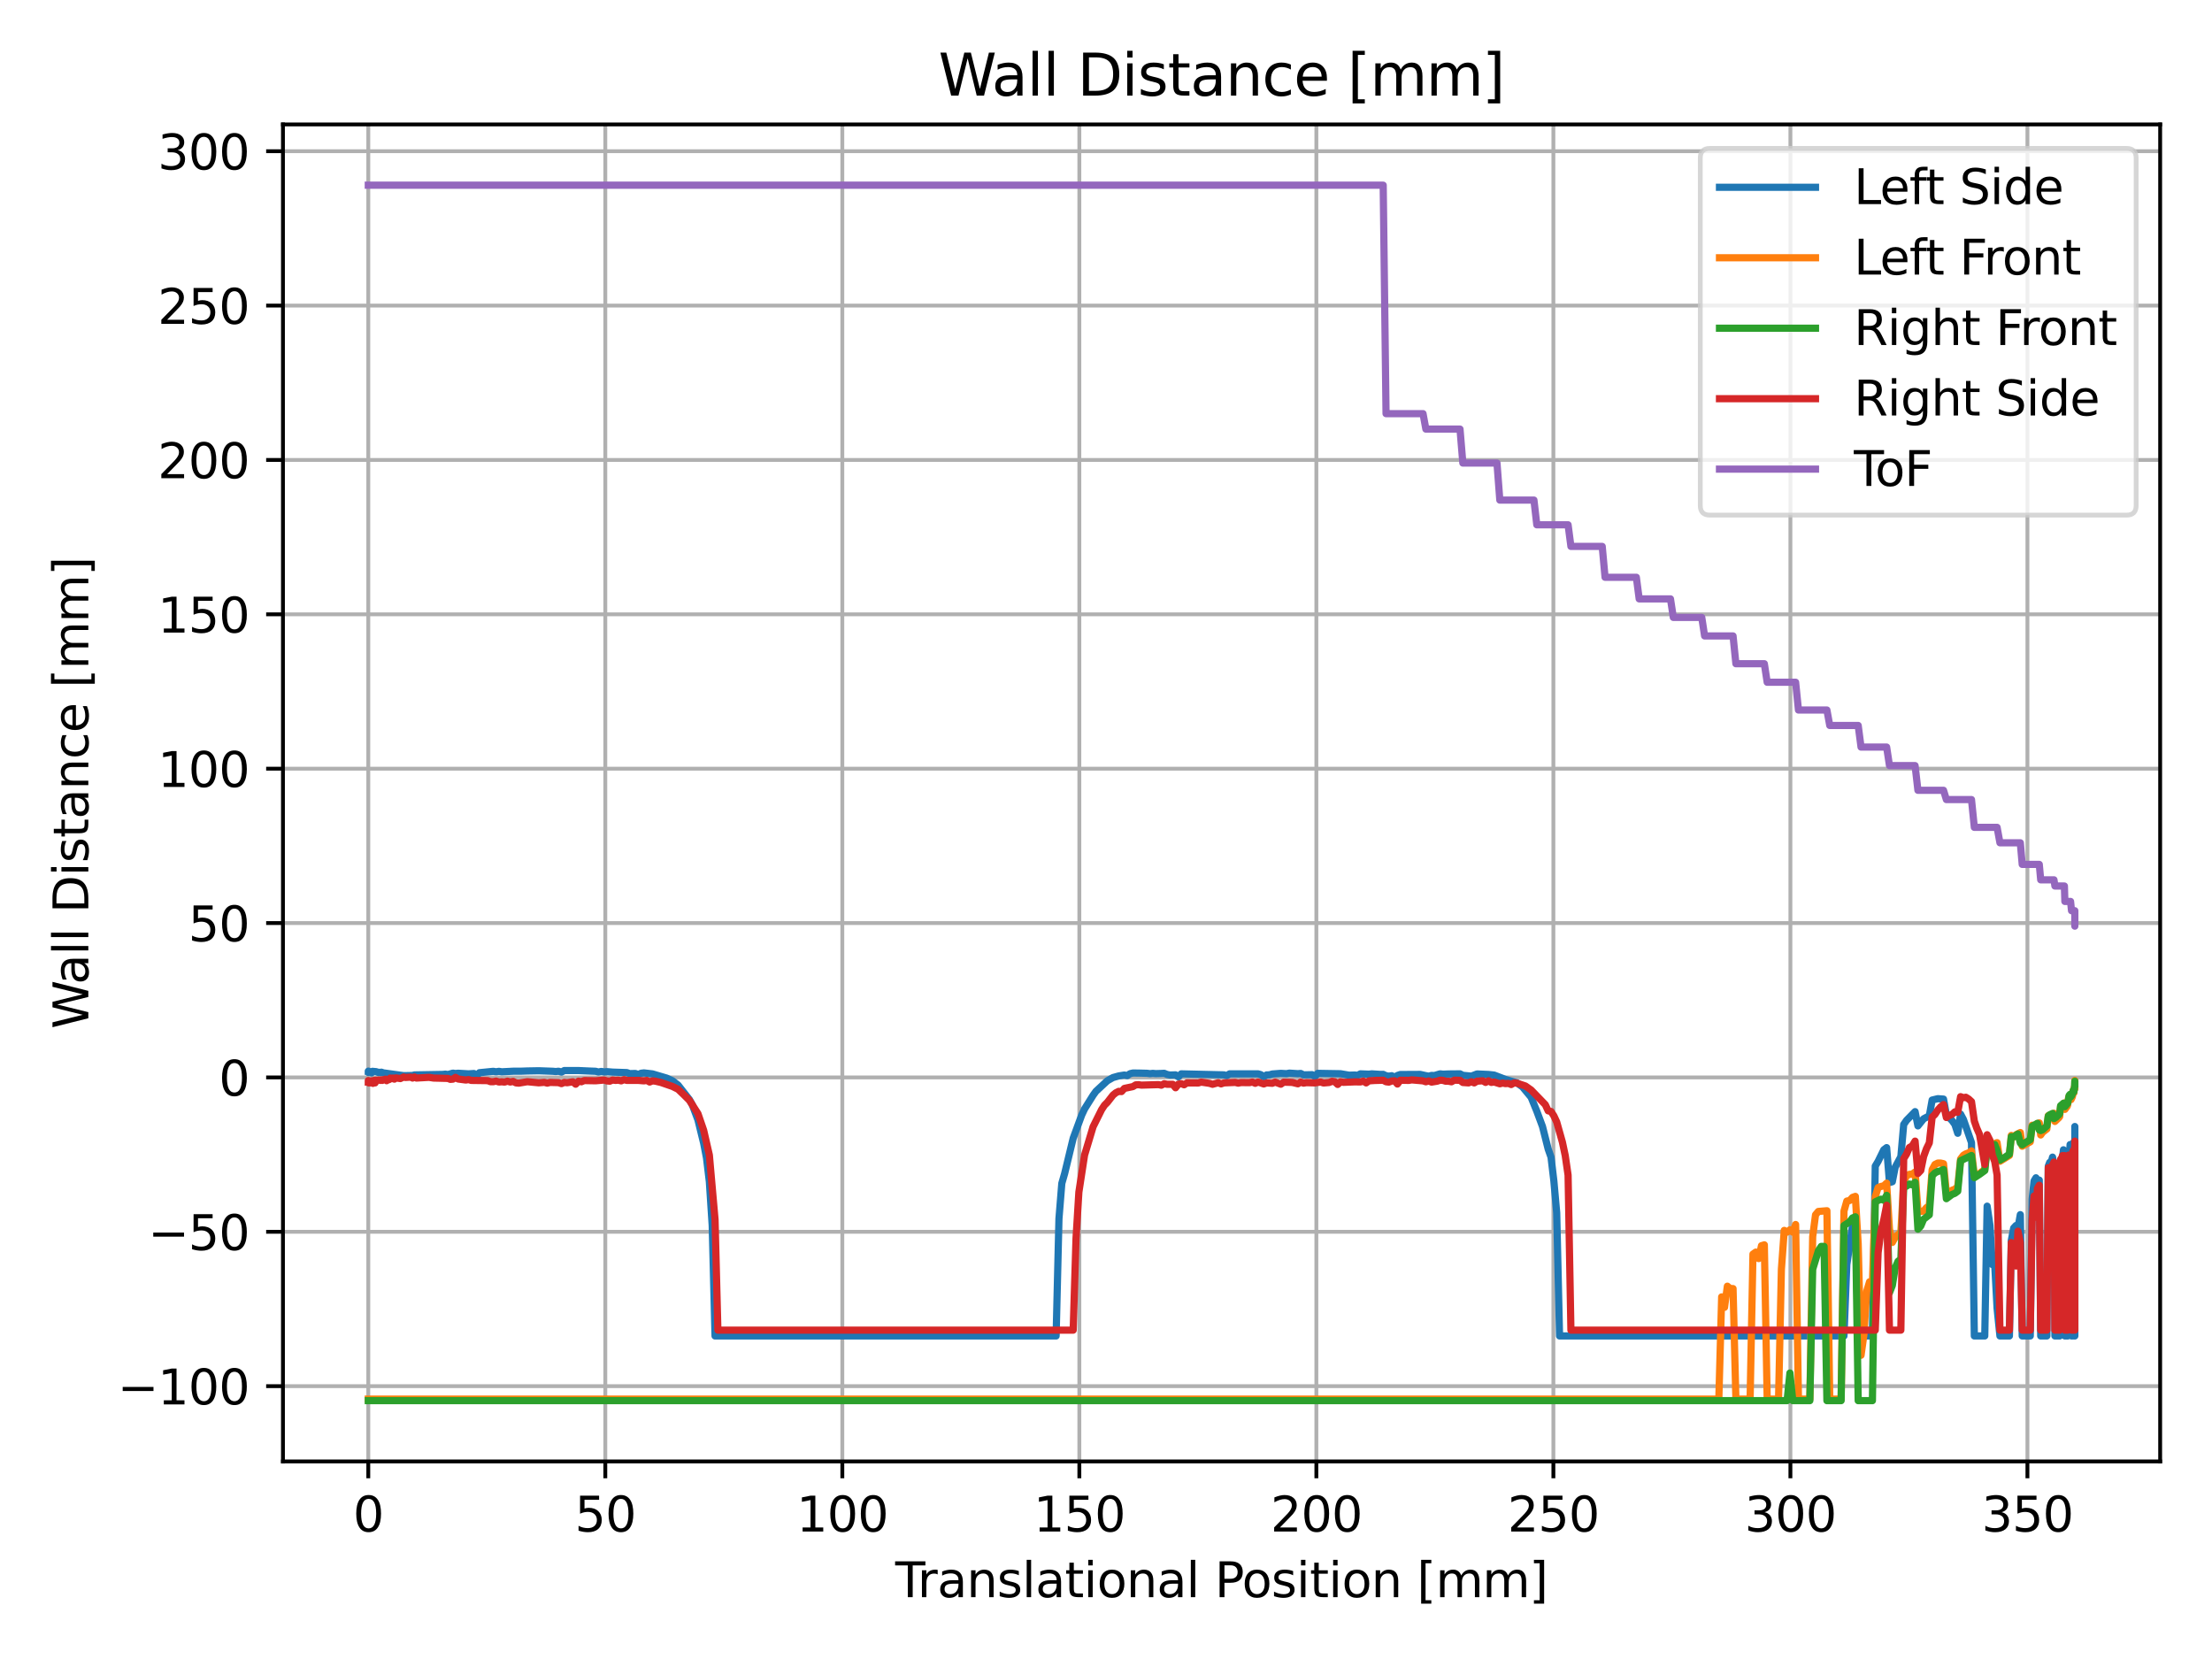 <?xml version="1.0" encoding="utf-8" standalone="no"?>
<!DOCTYPE svg PUBLIC "-//W3C//DTD SVG 1.1//EN"
  "http://www.w3.org/Graphics/SVG/1.1/DTD/svg11.dtd">
<svg xmlns:xlink="http://www.w3.org/1999/xlink" width="460.8pt" height="345.6pt" viewBox="0 0 460.8 345.6" xmlns="http://www.w3.org/2000/svg" version="1.1">
 <defs>
  <style type="text/css">*{stroke-linejoin: round; stroke-linecap: butt}</style>
 </defs>
 <g id="figure_1">
  <g id="patch_1">
   <path d="M 0 345.6 
L 460.8 345.6 
L 460.8 0 
L 0 0 
z
" style="fill: #ffffff"/>
  </g>
  <g id="axes_1">
   <g id="patch_2">
    <path d="M 58.945 304.444 
L 450 304.444 
L 450 25.918 
L 58.945 25.918 
z
" style="fill: #ffffff"/>
   </g>
   <g id="matplotlib.axis_1">
    <g id="xtick_1">
     <g id="line2d_1">
      <path d="M 76.721 304.444 
L 76.721 25.918 
" clip-path="url(#p8cc6a5c8b4)" style="fill: none; stroke: #b0b0b0; stroke-width: 0.8; stroke-linecap: square"/>
     </g>
     <g id="line2d_2">
      <defs>
       <path id="m1660b02dc9" d="M 0 0 
L 0 3.5 
" style="stroke: #000000; stroke-width: 0.8"/>
      </defs>
      <g>
       <use xlink:href="#m1660b02dc9" x="76.721" y="304.444" style="stroke: #000000; stroke-width: 0.8"/>
      </g>
     </g>
     <g id="text_1">
      <!-- 0 -->
      <g transform="translate(73.539 319.042)scale(0.1 -0.1)">
       <defs>
        <path id="DejaVuSans-30" d="M 2034 4250 
Q 1547 4250 1301 3770 
Q 1056 3291 1056 2328 
Q 1056 1369 1301 889 
Q 1547 409 2034 409 
Q 2525 409 2770 889 
Q 3016 1369 3016 2328 
Q 3016 3291 2770 3770 
Q 2525 4250 2034 4250 
z
M 2034 4750 
Q 2819 4750 3233 4129 
Q 3647 3509 3647 2328 
Q 3647 1150 3233 529 
Q 2819 -91 2034 -91 
Q 1250 -91 836 529 
Q 422 1150 422 2328 
Q 422 3509 836 4129 
Q 1250 4750 2034 4750 
z
" transform="scale(0.016)"/>
       </defs>
       <use xlink:href="#DejaVuSans-30"/>
      </g>
     </g>
    </g>
    <g id="xtick_2">
     <g id="line2d_3">
      <path d="M 126.096 304.444 
L 126.096 25.918 
" clip-path="url(#p8cc6a5c8b4)" style="fill: none; stroke: #b0b0b0; stroke-width: 0.8; stroke-linecap: square"/>
     </g>
     <g id="line2d_4">
      <g>
       <use xlink:href="#m1660b02dc9" x="126.096" y="304.444" style="stroke: #000000; stroke-width: 0.8"/>
      </g>
     </g>
     <g id="text_2">
      <!-- 50 -->
      <g transform="translate(119.734 319.042)scale(0.1 -0.1)">
       <defs>
        <path id="DejaVuSans-35" d="M 691 4666 
L 3169 4666 
L 3169 4134 
L 1269 4134 
L 1269 2991 
Q 1406 3038 1543 3061 
Q 1681 3084 1819 3084 
Q 2600 3084 3056 2656 
Q 3513 2228 3513 1497 
Q 3513 744 3044 326 
Q 2575 -91 1722 -91 
Q 1428 -91 1123 -41 
Q 819 9 494 109 
L 494 744 
Q 775 591 1075 516 
Q 1375 441 1709 441 
Q 2250 441 2565 725 
Q 2881 1009 2881 1497 
Q 2881 1984 2565 2268 
Q 2250 2553 1709 2553 
Q 1456 2553 1204 2497 
Q 953 2441 691 2322 
L 691 4666 
z
" transform="scale(0.016)"/>
       </defs>
       <use xlink:href="#DejaVuSans-35"/>
       <use xlink:href="#DejaVuSans-30" x="63.623"/>
      </g>
     </g>
    </g>
    <g id="xtick_3">
     <g id="line2d_5">
      <path d="M 175.472 304.444 
L 175.472 25.918 
" clip-path="url(#p8cc6a5c8b4)" style="fill: none; stroke: #b0b0b0; stroke-width: 0.8; stroke-linecap: square"/>
     </g>
     <g id="line2d_6">
      <g>
       <use xlink:href="#m1660b02dc9" x="175.472" y="304.444" style="stroke: #000000; stroke-width: 0.8"/>
      </g>
     </g>
     <g id="text_3">
      <!-- 100 -->
      <g transform="translate(165.928 319.042)scale(0.1 -0.1)">
       <defs>
        <path id="DejaVuSans-31" d="M 794 531 
L 1825 531 
L 1825 4091 
L 703 3866 
L 703 4441 
L 1819 4666 
L 2450 4666 
L 2450 531 
L 3481 531 
L 3481 0 
L 794 0 
L 794 531 
z
" transform="scale(0.016)"/>
       </defs>
       <use xlink:href="#DejaVuSans-31"/>
       <use xlink:href="#DejaVuSans-30" x="63.623"/>
       <use xlink:href="#DejaVuSans-30" x="127.246"/>
      </g>
     </g>
    </g>
    <g id="xtick_4">
     <g id="line2d_7">
      <path d="M 224.847 304.444 
L 224.847 25.918 
" clip-path="url(#p8cc6a5c8b4)" style="fill: none; stroke: #b0b0b0; stroke-width: 0.8; stroke-linecap: square"/>
     </g>
     <g id="line2d_8">
      <g>
       <use xlink:href="#m1660b02dc9" x="224.847" y="304.444" style="stroke: #000000; stroke-width: 0.8"/>
      </g>
     </g>
     <g id="text_4">
      <!-- 150 -->
      <g transform="translate(215.304 319.042)scale(0.1 -0.1)">
       <use xlink:href="#DejaVuSans-31"/>
       <use xlink:href="#DejaVuSans-35" x="63.623"/>
       <use xlink:href="#DejaVuSans-30" x="127.246"/>
      </g>
     </g>
    </g>
    <g id="xtick_5">
     <g id="line2d_9">
      <path d="M 274.223 304.444 
L 274.223 25.918 
" clip-path="url(#p8cc6a5c8b4)" style="fill: none; stroke: #b0b0b0; stroke-width: 0.8; stroke-linecap: square"/>
     </g>
     <g id="line2d_10">
      <g>
       <use xlink:href="#m1660b02dc9" x="274.223" y="304.444" style="stroke: #000000; stroke-width: 0.8"/>
      </g>
     </g>
     <g id="text_5">
      <!-- 200 -->
      <g transform="translate(264.679 319.042)scale(0.1 -0.1)">
       <defs>
        <path id="DejaVuSans-32" d="M 1228 531 
L 3431 531 
L 3431 0 
L 469 0 
L 469 531 
Q 828 903 1448 1529 
Q 2069 2156 2228 2338 
Q 2531 2678 2651 2914 
Q 2772 3150 2772 3378 
Q 2772 3750 2511 3984 
Q 2250 4219 1831 4219 
Q 1534 4219 1204 4116 
Q 875 4013 500 3803 
L 500 4441 
Q 881 4594 1212 4672 
Q 1544 4750 1819 4750 
Q 2544 4750 2975 4387 
Q 3406 4025 3406 3419 
Q 3406 3131 3298 2873 
Q 3191 2616 2906 2266 
Q 2828 2175 2409 1742 
Q 1991 1309 1228 531 
z
" transform="scale(0.016)"/>
       </defs>
       <use xlink:href="#DejaVuSans-32"/>
       <use xlink:href="#DejaVuSans-30" x="63.623"/>
       <use xlink:href="#DejaVuSans-30" x="127.246"/>
      </g>
     </g>
    </g>
    <g id="xtick_6">
     <g id="line2d_11">
      <path d="M 323.598 304.444 
L 323.598 25.918 
" clip-path="url(#p8cc6a5c8b4)" style="fill: none; stroke: #b0b0b0; stroke-width: 0.8; stroke-linecap: square"/>
     </g>
     <g id="line2d_12">
      <g>
       <use xlink:href="#m1660b02dc9" x="323.598" y="304.444" style="stroke: #000000; stroke-width: 0.8"/>
      </g>
     </g>
     <g id="text_6">
      <!-- 250 -->
      <g transform="translate(314.055 319.042)scale(0.1 -0.1)">
       <use xlink:href="#DejaVuSans-32"/>
       <use xlink:href="#DejaVuSans-35" x="63.623"/>
       <use xlink:href="#DejaVuSans-30" x="127.246"/>
      </g>
     </g>
    </g>
    <g id="xtick_7">
     <g id="line2d_13">
      <path d="M 372.974 304.444 
L 372.974 25.918 
" clip-path="url(#p8cc6a5c8b4)" style="fill: none; stroke: #b0b0b0; stroke-width: 0.8; stroke-linecap: square"/>
     </g>
     <g id="line2d_14">
      <g>
       <use xlink:href="#m1660b02dc9" x="372.974" y="304.444" style="stroke: #000000; stroke-width: 0.8"/>
      </g>
     </g>
     <g id="text_7">
      <!-- 300 -->
      <g transform="translate(363.43 319.042)scale(0.1 -0.1)">
       <defs>
        <path id="DejaVuSans-33" d="M 2597 2516 
Q 3050 2419 3304 2112 
Q 3559 1806 3559 1356 
Q 3559 666 3084 287 
Q 2609 -91 1734 -91 
Q 1441 -91 1130 -33 
Q 819 25 488 141 
L 488 750 
Q 750 597 1062 519 
Q 1375 441 1716 441 
Q 2309 441 2620 675 
Q 2931 909 2931 1356 
Q 2931 1769 2642 2001 
Q 2353 2234 1838 2234 
L 1294 2234 
L 1294 2753 
L 1863 2753 
Q 2328 2753 2575 2939 
Q 2822 3125 2822 3475 
Q 2822 3834 2567 4026 
Q 2313 4219 1838 4219 
Q 1578 4219 1281 4162 
Q 984 4106 628 3988 
L 628 4550 
Q 988 4650 1302 4700 
Q 1616 4750 1894 4750 
Q 2613 4750 3031 4423 
Q 3450 4097 3450 3541 
Q 3450 3153 3228 2886 
Q 3006 2619 2597 2516 
z
" transform="scale(0.016)"/>
       </defs>
       <use xlink:href="#DejaVuSans-33"/>
       <use xlink:href="#DejaVuSans-30" x="63.623"/>
       <use xlink:href="#DejaVuSans-30" x="127.246"/>
      </g>
     </g>
    </g>
    <g id="xtick_8">
     <g id="line2d_15">
      <path d="M 422.35 304.444 
L 422.35 25.918 
" clip-path="url(#p8cc6a5c8b4)" style="fill: none; stroke: #b0b0b0; stroke-width: 0.8; stroke-linecap: square"/>
     </g>
     <g id="line2d_16">
      <g>
       <use xlink:href="#m1660b02dc9" x="422.35" y="304.444" style="stroke: #000000; stroke-width: 0.8"/>
      </g>
     </g>
     <g id="text_8">
      <!-- 350 -->
      <g transform="translate(412.806 319.042)scale(0.1 -0.1)">
       <use xlink:href="#DejaVuSans-33"/>
       <use xlink:href="#DejaVuSans-35" x="63.623"/>
       <use xlink:href="#DejaVuSans-30" x="127.246"/>
      </g>
     </g>
    </g>
    <g id="text_9">
     <!-- Translational Position [mm] -->
     <g transform="translate(186.495 332.72)scale(0.1 -0.1)">
      <defs>
       <path id="DejaVuSans-54" d="M -19 4666 
L 3928 4666 
L 3928 4134 
L 2272 4134 
L 2272 0 
L 1638 0 
L 1638 4134 
L -19 4134 
L -19 4666 
z
" transform="scale(0.016)"/>
       <path id="DejaVuSans-72" d="M 2631 2963 
Q 2534 3019 2420 3045 
Q 2306 3072 2169 3072 
Q 1681 3072 1420 2755 
Q 1159 2438 1159 1844 
L 1159 0 
L 581 0 
L 581 3500 
L 1159 3500 
L 1159 2956 
Q 1341 3275 1631 3429 
Q 1922 3584 2338 3584 
Q 2397 3584 2469 3576 
Q 2541 3569 2628 3553 
L 2631 2963 
z
" transform="scale(0.016)"/>
       <path id="DejaVuSans-61" d="M 2194 1759 
Q 1497 1759 1228 1600 
Q 959 1441 959 1056 
Q 959 750 1161 570 
Q 1363 391 1709 391 
Q 2188 391 2477 730 
Q 2766 1069 2766 1631 
L 2766 1759 
L 2194 1759 
z
M 3341 1997 
L 3341 0 
L 2766 0 
L 2766 531 
Q 2569 213 2275 61 
Q 1981 -91 1556 -91 
Q 1019 -91 701 211 
Q 384 513 384 1019 
Q 384 1609 779 1909 
Q 1175 2209 1959 2209 
L 2766 2209 
L 2766 2266 
Q 2766 2663 2505 2880 
Q 2244 3097 1772 3097 
Q 1472 3097 1187 3025 
Q 903 2953 641 2809 
L 641 3341 
Q 956 3463 1253 3523 
Q 1550 3584 1831 3584 
Q 2591 3584 2966 3190 
Q 3341 2797 3341 1997 
z
" transform="scale(0.016)"/>
       <path id="DejaVuSans-6e" d="M 3513 2113 
L 3513 0 
L 2938 0 
L 2938 2094 
Q 2938 2591 2744 2837 
Q 2550 3084 2163 3084 
Q 1697 3084 1428 2787 
Q 1159 2491 1159 1978 
L 1159 0 
L 581 0 
L 581 3500 
L 1159 3500 
L 1159 2956 
Q 1366 3272 1645 3428 
Q 1925 3584 2291 3584 
Q 2894 3584 3203 3211 
Q 3513 2838 3513 2113 
z
" transform="scale(0.016)"/>
       <path id="DejaVuSans-73" d="M 2834 3397 
L 2834 2853 
Q 2591 2978 2328 3040 
Q 2066 3103 1784 3103 
Q 1356 3103 1142 2972 
Q 928 2841 928 2578 
Q 928 2378 1081 2264 
Q 1234 2150 1697 2047 
L 1894 2003 
Q 2506 1872 2764 1633 
Q 3022 1394 3022 966 
Q 3022 478 2636 193 
Q 2250 -91 1575 -91 
Q 1294 -91 989 -36 
Q 684 19 347 128 
L 347 722 
Q 666 556 975 473 
Q 1284 391 1588 391 
Q 1994 391 2212 530 
Q 2431 669 2431 922 
Q 2431 1156 2273 1281 
Q 2116 1406 1581 1522 
L 1381 1569 
Q 847 1681 609 1914 
Q 372 2147 372 2553 
Q 372 3047 722 3315 
Q 1072 3584 1716 3584 
Q 2034 3584 2315 3537 
Q 2597 3491 2834 3397 
z
" transform="scale(0.016)"/>
       <path id="DejaVuSans-6c" d="M 603 4863 
L 1178 4863 
L 1178 0 
L 603 0 
L 603 4863 
z
" transform="scale(0.016)"/>
       <path id="DejaVuSans-74" d="M 1172 4494 
L 1172 3500 
L 2356 3500 
L 2356 3053 
L 1172 3053 
L 1172 1153 
Q 1172 725 1289 603 
Q 1406 481 1766 481 
L 2356 481 
L 2356 0 
L 1766 0 
Q 1100 0 847 248 
Q 594 497 594 1153 
L 594 3053 
L 172 3053 
L 172 3500 
L 594 3500 
L 594 4494 
L 1172 4494 
z
" transform="scale(0.016)"/>
       <path id="DejaVuSans-69" d="M 603 3500 
L 1178 3500 
L 1178 0 
L 603 0 
L 603 3500 
z
M 603 4863 
L 1178 4863 
L 1178 4134 
L 603 4134 
L 603 4863 
z
" transform="scale(0.016)"/>
       <path id="DejaVuSans-6f" d="M 1959 3097 
Q 1497 3097 1228 2736 
Q 959 2375 959 1747 
Q 959 1119 1226 758 
Q 1494 397 1959 397 
Q 2419 397 2687 759 
Q 2956 1122 2956 1747 
Q 2956 2369 2687 2733 
Q 2419 3097 1959 3097 
z
M 1959 3584 
Q 2709 3584 3137 3096 
Q 3566 2609 3566 1747 
Q 3566 888 3137 398 
Q 2709 -91 1959 -91 
Q 1206 -91 779 398 
Q 353 888 353 1747 
Q 353 2609 779 3096 
Q 1206 3584 1959 3584 
z
" transform="scale(0.016)"/>
       <path id="DejaVuSans-20" transform="scale(0.016)"/>
       <path id="DejaVuSans-50" d="M 1259 4147 
L 1259 2394 
L 2053 2394 
Q 2494 2394 2734 2622 
Q 2975 2850 2975 3272 
Q 2975 3691 2734 3919 
Q 2494 4147 2053 4147 
L 1259 4147 
z
M 628 4666 
L 2053 4666 
Q 2838 4666 3239 4311 
Q 3641 3956 3641 3272 
Q 3641 2581 3239 2228 
Q 2838 1875 2053 1875 
L 1259 1875 
L 1259 0 
L 628 0 
L 628 4666 
z
" transform="scale(0.016)"/>
       <path id="DejaVuSans-5b" d="M 550 4863 
L 1875 4863 
L 1875 4416 
L 1125 4416 
L 1125 -397 
L 1875 -397 
L 1875 -844 
L 550 -844 
L 550 4863 
z
" transform="scale(0.016)"/>
       <path id="DejaVuSans-6d" d="M 3328 2828 
Q 3544 3216 3844 3400 
Q 4144 3584 4550 3584 
Q 5097 3584 5394 3201 
Q 5691 2819 5691 2113 
L 5691 0 
L 5113 0 
L 5113 2094 
Q 5113 2597 4934 2840 
Q 4756 3084 4391 3084 
Q 3944 3084 3684 2787 
Q 3425 2491 3425 1978 
L 3425 0 
L 2847 0 
L 2847 2094 
Q 2847 2600 2669 2842 
Q 2491 3084 2119 3084 
Q 1678 3084 1418 2786 
Q 1159 2488 1159 1978 
L 1159 0 
L 581 0 
L 581 3500 
L 1159 3500 
L 1159 2956 
Q 1356 3278 1631 3431 
Q 1906 3584 2284 3584 
Q 2666 3584 2933 3390 
Q 3200 3197 3328 2828 
z
" transform="scale(0.016)"/>
       <path id="DejaVuSans-5d" d="M 1947 4863 
L 1947 -844 
L 622 -844 
L 622 -397 
L 1369 -397 
L 1369 4416 
L 622 4416 
L 622 4863 
L 1947 4863 
z
" transform="scale(0.016)"/>
      </defs>
      <use xlink:href="#DejaVuSans-54"/>
      <use xlink:href="#DejaVuSans-72" x="46.334"/>
      <use xlink:href="#DejaVuSans-61" x="87.447"/>
      <use xlink:href="#DejaVuSans-6e" x="148.727"/>
      <use xlink:href="#DejaVuSans-73" x="212.105"/>
      <use xlink:href="#DejaVuSans-6c" x="264.205"/>
      <use xlink:href="#DejaVuSans-61" x="291.988"/>
      <use xlink:href="#DejaVuSans-74" x="353.268"/>
      <use xlink:href="#DejaVuSans-69" x="392.477"/>
      <use xlink:href="#DejaVuSans-6f" x="420.26"/>
      <use xlink:href="#DejaVuSans-6e" x="481.441"/>
      <use xlink:href="#DejaVuSans-61" x="544.82"/>
      <use xlink:href="#DejaVuSans-6c" x="606.1"/>
      <use xlink:href="#DejaVuSans-20" x="633.883"/>
      <use xlink:href="#DejaVuSans-50" x="665.67"/>
      <use xlink:href="#DejaVuSans-6f" x="722.348"/>
      <use xlink:href="#DejaVuSans-73" x="783.529"/>
      <use xlink:href="#DejaVuSans-69" x="835.629"/>
      <use xlink:href="#DejaVuSans-74" x="863.412"/>
      <use xlink:href="#DejaVuSans-69" x="902.621"/>
      <use xlink:href="#DejaVuSans-6f" x="930.404"/>
      <use xlink:href="#DejaVuSans-6e" x="991.586"/>
      <use xlink:href="#DejaVuSans-20" x="1054.965"/>
      <use xlink:href="#DejaVuSans-5b" x="1086.752"/>
      <use xlink:href="#DejaVuSans-6d" x="1125.766"/>
      <use xlink:href="#DejaVuSans-6d" x="1223.178"/>
      <use xlink:href="#DejaVuSans-5d" x="1320.59"/>
     </g>
    </g>
   </g>
   <g id="matplotlib.axis_2">
    <g id="ytick_1">
     <g id="line2d_17">
      <path d="M 58.945 288.761 
L 450 288.761 
" clip-path="url(#p8cc6a5c8b4)" style="fill: none; stroke: #b0b0b0; stroke-width: 0.8; stroke-linecap: square"/>
     </g>
     <g id="line2d_18">
      <defs>
       <path id="ma10123241e" d="M 0 0 
L -3.5 0 
" style="stroke: #000000; stroke-width: 0.8"/>
      </defs>
      <g>
       <use xlink:href="#ma10123241e" x="58.945" y="288.761" style="stroke: #000000; stroke-width: 0.8"/>
      </g>
     </g>
     <g id="text_10">
      <!-- −100 -->
      <g transform="translate(24.478 292.56)scale(0.1 -0.1)">
       <defs>
        <path id="DejaVuSans-2212" d="M 678 2272 
L 4684 2272 
L 4684 1741 
L 678 1741 
L 678 2272 
z
" transform="scale(0.016)"/>
       </defs>
       <use xlink:href="#DejaVuSans-2212"/>
       <use xlink:href="#DejaVuSans-31" x="83.789"/>
       <use xlink:href="#DejaVuSans-30" x="147.412"/>
       <use xlink:href="#DejaVuSans-30" x="211.035"/>
      </g>
     </g>
    </g>
    <g id="ytick_2">
     <g id="line2d_19">
      <path d="M 58.945 256.604 
L 450 256.604 
" clip-path="url(#p8cc6a5c8b4)" style="fill: none; stroke: #b0b0b0; stroke-width: 0.8; stroke-linecap: square"/>
     </g>
     <g id="line2d_20">
      <g>
       <use xlink:href="#ma10123241e" x="58.945" y="256.604" style="stroke: #000000; stroke-width: 0.8"/>
      </g>
     </g>
     <g id="text_11">
      <!-- −50 -->
      <g transform="translate(30.841 260.403)scale(0.1 -0.1)">
       <use xlink:href="#DejaVuSans-2212"/>
       <use xlink:href="#DejaVuSans-35" x="83.789"/>
       <use xlink:href="#DejaVuSans-30" x="147.412"/>
      </g>
     </g>
    </g>
    <g id="ytick_3">
     <g id="line2d_21">
      <path d="M 58.945 224.446 
L 450 224.446 
" clip-path="url(#p8cc6a5c8b4)" style="fill: none; stroke: #b0b0b0; stroke-width: 0.8; stroke-linecap: square"/>
     </g>
     <g id="line2d_22">
      <g>
       <use xlink:href="#ma10123241e" x="58.945" y="224.446" style="stroke: #000000; stroke-width: 0.8"/>
      </g>
     </g>
     <g id="text_12">
      <!-- 0 -->
      <g transform="translate(45.583 228.246)scale(0.1 -0.1)">
       <use xlink:href="#DejaVuSans-30"/>
      </g>
     </g>
    </g>
    <g id="ytick_4">
     <g id="line2d_23">
      <path d="M 58.945 192.289 
L 450 192.289 
" clip-path="url(#p8cc6a5c8b4)" style="fill: none; stroke: #b0b0b0; stroke-width: 0.8; stroke-linecap: square"/>
     </g>
     <g id="line2d_24">
      <g>
       <use xlink:href="#ma10123241e" x="58.945" y="192.289" style="stroke: #000000; stroke-width: 0.8"/>
      </g>
     </g>
     <g id="text_13">
      <!-- 50 -->
      <g transform="translate(39.22 196.089)scale(0.1 -0.1)">
       <use xlink:href="#DejaVuSans-35"/>
       <use xlink:href="#DejaVuSans-30" x="63.623"/>
      </g>
     </g>
    </g>
    <g id="ytick_5">
     <g id="line2d_25">
      <path d="M 58.945 160.132 
L 450 160.132 
" clip-path="url(#p8cc6a5c8b4)" style="fill: none; stroke: #b0b0b0; stroke-width: 0.8; stroke-linecap: square"/>
     </g>
     <g id="line2d_26">
      <g>
       <use xlink:href="#ma10123241e" x="58.945" y="160.132" style="stroke: #000000; stroke-width: 0.8"/>
      </g>
     </g>
     <g id="text_14">
      <!-- 100 -->
      <g transform="translate(32.858 163.931)scale(0.1 -0.1)">
       <use xlink:href="#DejaVuSans-31"/>
       <use xlink:href="#DejaVuSans-30" x="63.623"/>
       <use xlink:href="#DejaVuSans-30" x="127.246"/>
      </g>
     </g>
    </g>
    <g id="ytick_6">
     <g id="line2d_27">
      <path d="M 58.945 127.975 
L 450 127.975 
" clip-path="url(#p8cc6a5c8b4)" style="fill: none; stroke: #b0b0b0; stroke-width: 0.8; stroke-linecap: square"/>
     </g>
     <g id="line2d_28">
      <g>
       <use xlink:href="#ma10123241e" x="58.945" y="127.975" style="stroke: #000000; stroke-width: 0.8"/>
      </g>
     </g>
     <g id="text_15">
      <!-- 150 -->
      <g transform="translate(32.858 131.774)scale(0.1 -0.1)">
       <use xlink:href="#DejaVuSans-31"/>
       <use xlink:href="#DejaVuSans-35" x="63.623"/>
       <use xlink:href="#DejaVuSans-30" x="127.246"/>
      </g>
     </g>
    </g>
    <g id="ytick_7">
     <g id="line2d_29">
      <path d="M 58.945 95.818 
L 450 95.818 
" clip-path="url(#p8cc6a5c8b4)" style="fill: none; stroke: #b0b0b0; stroke-width: 0.8; stroke-linecap: square"/>
     </g>
     <g id="line2d_30">
      <g>
       <use xlink:href="#ma10123241e" x="58.945" y="95.818" style="stroke: #000000; stroke-width: 0.8"/>
      </g>
     </g>
     <g id="text_16">
      <!-- 200 -->
      <g transform="translate(32.858 99.617)scale(0.1 -0.1)">
       <use xlink:href="#DejaVuSans-32"/>
       <use xlink:href="#DejaVuSans-30" x="63.623"/>
       <use xlink:href="#DejaVuSans-30" x="127.246"/>
      </g>
     </g>
    </g>
    <g id="ytick_8">
     <g id="line2d_31">
      <path d="M 58.945 63.661 
L 450 63.661 
" clip-path="url(#p8cc6a5c8b4)" style="fill: none; stroke: #b0b0b0; stroke-width: 0.8; stroke-linecap: square"/>
     </g>
     <g id="line2d_32">
      <g>
       <use xlink:href="#ma10123241e" x="58.945" y="63.661" style="stroke: #000000; stroke-width: 0.8"/>
      </g>
     </g>
     <g id="text_17">
      <!-- 250 -->
      <g transform="translate(32.858 67.46)scale(0.1 -0.1)">
       <use xlink:href="#DejaVuSans-32"/>
       <use xlink:href="#DejaVuSans-35" x="63.623"/>
       <use xlink:href="#DejaVuSans-30" x="127.246"/>
      </g>
     </g>
    </g>
    <g id="ytick_9">
     <g id="line2d_33">
      <path d="M 58.945 31.504 
L 450 31.504 
" clip-path="url(#p8cc6a5c8b4)" style="fill: none; stroke: #b0b0b0; stroke-width: 0.8; stroke-linecap: square"/>
     </g>
     <g id="line2d_34">
      <g>
       <use xlink:href="#ma10123241e" x="58.945" y="31.504" style="stroke: #000000; stroke-width: 0.8"/>
      </g>
     </g>
     <g id="text_18">
      <!-- 300 -->
      <g transform="translate(32.858 35.303)scale(0.1 -0.1)">
       <use xlink:href="#DejaVuSans-33"/>
       <use xlink:href="#DejaVuSans-30" x="63.623"/>
       <use xlink:href="#DejaVuSans-30" x="127.246"/>
      </g>
     </g>
    </g>
    <g id="text_19">
     <!-- Wall Distance [mm] -->
     <g transform="translate(18.398 214.331)rotate(-90)scale(0.1 -0.1)">
      <defs>
       <path id="DejaVuSans-57" d="M 213 4666 
L 850 4666 
L 1831 722 
L 2809 4666 
L 3519 4666 
L 4500 722 
L 5478 4666 
L 6119 4666 
L 4947 0 
L 4153 0 
L 3169 4050 
L 2175 0 
L 1381 0 
L 213 4666 
z
" transform="scale(0.016)"/>
       <path id="DejaVuSans-44" d="M 1259 4147 
L 1259 519 
L 2022 519 
Q 2988 519 3436 956 
Q 3884 1394 3884 2338 
Q 3884 3275 3436 3711 
Q 2988 4147 2022 4147 
L 1259 4147 
z
M 628 4666 
L 1925 4666 
Q 3281 4666 3915 4102 
Q 4550 3538 4550 2338 
Q 4550 1131 3912 565 
Q 3275 0 1925 0 
L 628 0 
L 628 4666 
z
" transform="scale(0.016)"/>
       <path id="DejaVuSans-63" d="M 3122 3366 
L 3122 2828 
Q 2878 2963 2633 3030 
Q 2388 3097 2138 3097 
Q 1578 3097 1268 2742 
Q 959 2388 959 1747 
Q 959 1106 1268 751 
Q 1578 397 2138 397 
Q 2388 397 2633 464 
Q 2878 531 3122 666 
L 3122 134 
Q 2881 22 2623 -34 
Q 2366 -91 2075 -91 
Q 1284 -91 818 406 
Q 353 903 353 1747 
Q 353 2603 823 3093 
Q 1294 3584 2113 3584 
Q 2378 3584 2631 3529 
Q 2884 3475 3122 3366 
z
" transform="scale(0.016)"/>
       <path id="DejaVuSans-65" d="M 3597 1894 
L 3597 1613 
L 953 1613 
Q 991 1019 1311 708 
Q 1631 397 2203 397 
Q 2534 397 2845 478 
Q 3156 559 3463 722 
L 3463 178 
Q 3153 47 2828 -22 
Q 2503 -91 2169 -91 
Q 1331 -91 842 396 
Q 353 884 353 1716 
Q 353 2575 817 3079 
Q 1281 3584 2069 3584 
Q 2775 3584 3186 3129 
Q 3597 2675 3597 1894 
z
M 3022 2063 
Q 3016 2534 2758 2815 
Q 2500 3097 2075 3097 
Q 1594 3097 1305 2825 
Q 1016 2553 972 2059 
L 3022 2063 
z
" transform="scale(0.016)"/>
      </defs>
      <use xlink:href="#DejaVuSans-57"/>
      <use xlink:href="#DejaVuSans-61" x="92.502"/>
      <use xlink:href="#DejaVuSans-6c" x="153.781"/>
      <use xlink:href="#DejaVuSans-6c" x="181.564"/>
      <use xlink:href="#DejaVuSans-20" x="209.348"/>
      <use xlink:href="#DejaVuSans-44" x="241.135"/>
      <use xlink:href="#DejaVuSans-69" x="318.137"/>
      <use xlink:href="#DejaVuSans-73" x="345.92"/>
      <use xlink:href="#DejaVuSans-74" x="398.02"/>
      <use xlink:href="#DejaVuSans-61" x="437.229"/>
      <use xlink:href="#DejaVuSans-6e" x="498.508"/>
      <use xlink:href="#DejaVuSans-63" x="561.887"/>
      <use xlink:href="#DejaVuSans-65" x="616.867"/>
      <use xlink:href="#DejaVuSans-20" x="678.391"/>
      <use xlink:href="#DejaVuSans-5b" x="710.178"/>
      <use xlink:href="#DejaVuSans-6d" x="749.191"/>
      <use xlink:href="#DejaVuSans-6d" x="846.604"/>
      <use xlink:href="#DejaVuSans-5d" x="944.016"/>
     </g>
    </g>
   </g>
   <g id="line2d_35">
    <path d="M 76.721 223.166 
L 76.721 223.145 
L 76.722 223.407 
L 76.741 223.134 
L 76.829 223.166 
L 77.086 223.275 
L 77.338 223.419 
L 77.415 223.486 
L 77.588 223.177 
L 78.414 223.253 
L 78.721 223.396 
L 79.064 223.374 
L 79.248 223.441 
L 79.441 223.352 
L 79.855 223.497 
L 84.087 224.079 
L 85.943 224.043 
L 86.34 223.924 
L 92.274 223.818 
L 92.787 223.76 
L 93.301 223.853 
L 94.348 223.553 
L 94.881 223.633 
L 95.414 223.576 
L 97.606 223.702 
L 98.732 223.633 
L 99.295 224.103 
L 99.868 223.463 
L 102.761 223.177 
L 103.344 223.275 
L 103.936 223.177 
L 104.529 223.275 
L 106.889 223.155 
L 108.667 223.145 
L 109.852 223.102 
L 112.222 223.059 
L 115.184 223.166 
L 115.777 223.221 
L 116.369 223.155 
L 116.962 223.341 
L 117.554 223.016 
L 120.517 223.016 
L 122.887 223.123 
L 124.072 223.166 
L 124.664 223.319 
L 125.257 223.199 
L 125.849 223.297 
L 126.442 223.242 
L 127.627 223.341 
L 130.589 223.441 
L 131.182 223.656 
L 132.367 223.621 
L 132.959 223.853 
L 133.552 223.576 
L 134.144 223.508 
L 135.922 223.713 
L 138.884 224.589 
L 140.069 225.132 
L 141.254 226.043 
L 143.624 229.071 
L 144.217 230.151 
L 145.402 233.315 
L 146.587 238.165 
L 147.179 241.239 
L 147.772 246.178 
L 148.365 255.292 
L 148.957 278.303 
L 220.008 278.303 
L 220.601 253.864 
L 221.194 246.526 
L 221.786 244.461 
L 223.564 237.116 
L 225.341 232.286 
L 225.934 231.019 
L 227.711 228.175 
L 228.304 227.348 
L 230.674 225.146 
L 231.859 224.474 
L 233.044 224.14 
L 234.229 223.947 
L 234.821 224.079 
L 235.414 223.667 
L 236.006 223.531 
L 237.191 223.542 
L 238.969 223.587 
L 239.561 223.667 
L 240.154 223.599 
L 240.746 223.656 
L 241.931 223.621 
L 242.524 223.587 
L 243.116 223.83 
L 243.709 223.947 
L 244.894 223.912 
L 245.486 224.336 
L 246.079 223.702 
L 254.966 223.912 
L 255.559 224.079 
L 256.151 223.702 
L 261.484 223.702 
L 262.076 223.702 
L 262.669 223.876 
L 263.262 224.311 
L 263.854 223.924 
L 264.447 223.912 
L 265.039 223.736 
L 266.817 223.599 
L 268.002 223.667 
L 268.594 223.553 
L 270.372 223.667 
L 270.964 223.621 
L 271.557 223.912 
L 273.334 223.876 
L 273.927 224.262 
L 274.519 223.599 
L 279.259 223.679 
L 281.037 223.983 
L 282.222 223.947 
L 282.814 224.007 
L 283.407 223.702 
L 285.184 223.771 
L 285.777 223.702 
L 287.554 223.818 
L 288.147 223.806 
L 288.739 224.091 
L 289.332 224.188 
L 289.924 224.091 
L 290.517 224.411 
L 291.109 224.043 
L 291.702 223.841 
L 295.849 223.818 
L 297.034 224.079 
L 297.627 224.188 
L 298.219 224.031 
L 298.812 224.055 
L 299.997 223.702 
L 300.589 223.771 
L 301.774 223.725 
L 304.145 223.702 
L 304.737 224.007 
L 306.515 224.176 
L 307.7 223.725 
L 310.07 223.83 
L 311.255 223.959 
L 313.625 224.863 
L 315.995 225.568 
L 317.18 226.434 
L 318.957 228.58 
L 320.142 231.482 
L 321.327 234.672 
L 322.512 239.367 
L 323.105 241.052 
L 323.697 246.005 
L 324.29 252.648 
L 324.882 278.303 
L 384.133 278.303 
L 384.725 263.434 
L 385.91 255.292 
L 386.503 254.314 
L 387.095 278.303 
L 390.058 278.303 
L 390.651 242.924 
L 391.243 241.934 
L 392.428 239.522 
L 393.021 239.072 
L 393.613 246.352 
L 394.206 246.178 
L 394.798 243.162 
L 395.983 240.956 
L 396.576 234.248 
L 397.168 233.393 
L 398.946 231.573 
L 399.538 234.544 
L 400.723 233.065 
L 401.908 232.447 
L 402.501 229.159 
L 403.686 228.875 
L 404.871 228.962 
L 405.463 232.248 
L 406.648 233.431 
L 407.241 234.248 
L 407.833 236.081 
L 408.426 232.093 
L 409.018 233.206 
L 410.697 238.036 
L 411.29 278.303 
L 413.462 278.303 
L 413.956 251.266 
L 414.548 255.292 
L 415.042 263.434 
L 415.536 263.434 
L 416.03 272.547 
L 416.622 278.303 
L 418.597 278.303 
L 418.992 258.404 
L 419.486 255.825 
L 419.98 255.292 
L 420.375 255.825 
L 420.868 253.034 
L 421.263 278.303 
L 422.942 278.303 
L 423.337 249.806 
L 423.732 246.005 
L 424.127 245.355 
L 424.423 245.837 
L 424.818 245.837 
L 425.115 278.303 
L 426.398 278.303 
L 426.695 242.924 
L 426.991 242.146 
L 427.287 242.146 
L 427.583 241.052 
L 427.88 242.808 
L 428.077 278.303 
L 429.065 278.303 
L 429.262 244.049 
L 429.46 241.432 
L 429.657 241.239 
L 429.855 239.522 
L 430.052 242.255 
L 430.151 278.303 
L 430.744 278.303 
L 431.04 240.422 
L 431.139 240.255 
L 431.237 238.435 
L 431.336 241.528 
L 431.534 278.303 
L 431.731 278.303 
L 431.929 238.036 
L 432.027 240.776 
L 432.027 278.303 
L 432.126 238.499 
L 432.225 238.641 
L 432.225 234.672 
L 432.225 278.303 
L 432.225 237.116 
" clip-path="url(#p8cc6a5c8b4)" style="fill: none; stroke: #1f77b4; stroke-width: 1.5; stroke-linecap: square"/>
   </g>
   <g id="line2d_36">
    <path d="M 76.721 291.462 
L 358.063 291.462 
L 358.655 270.161 
L 359.248 272.341 
L 359.84 267.936 
L 360.433 268.437 
L 361.025 268.437 
L 361.618 291.462 
L 364.58 291.462 
L 365.173 261.26 
L 365.765 260.835 
L 366.358 262.186 
L 366.95 259.498 
L 367.543 259.324 
L 368.135 291.462 
L 370.505 291.462 
L 371.098 264.411 
L 371.69 256.314 
L 372.283 256.681 
L 372.875 256.192 
L 373.468 256.681 
L 374.06 255.086 
L 374.653 291.462 
L 377.023 291.462 
L 377.615 257.613 
L 378.208 253.066 
L 378.8 252.365 
L 380.578 252.217 
L 381.17 291.462 
L 383.54 291.462 
L 384.133 252.295 
L 384.725 250.204 
L 385.318 250.089 
L 385.91 249.439 
L 386.503 249.227 
L 387.095 259.15 
L 387.688 282.329 
L 388.281 278.091 
L 388.873 268.978 
L 389.466 267.016 
L 390.058 267.46 
L 390.651 249.278 
L 391.243 247.4 
L 391.836 247.156 
L 392.428 247.034 
L 393.021 246.468 
L 393.613 256.076 
L 394.206 258.822 
L 394.798 257.755 
L 395.983 256.681 
L 396.576 246.178 
L 397.168 244.931 
L 397.761 244.628 
L 398.353 244.596 
L 398.946 244.146 
L 399.538 252.147 
L 400.131 252.365 
L 400.723 252.295 
L 401.316 251.581 
L 401.908 251.182 
L 402.501 243.657 
L 403.093 242.577 
L 403.686 242.287 
L 404.278 242.287 
L 404.871 242.422 
L 405.463 248.404 
L 406.056 248.539 
L 406.648 247.947 
L 407.241 247.735 
L 407.833 247.194 
L 408.426 241.445 
L 409.018 240.66 
L 409.512 240.371 
L 410.105 240.165 
L 410.697 239.747 
L 411.29 244.931 
L 412.376 244.48 
L 412.87 244.062 
L 413.462 243.734 
L 413.956 238.718 
L 414.548 238.673 
L 415.536 238.21 
L 416.03 238.036 
L 416.622 241.914 
L 418.597 240.692 
L 418.992 236.531 
L 419.486 236.859 
L 419.98 236.377 
L 420.868 235.927 
L 421.263 238.776 
L 422.942 237.869 
L 423.337 234.402 
L 423.732 234.692 
L 424.423 234.1 
L 424.818 233.92 
L 425.115 236.435 
L 425.51 235.875 
L 426.398 235.187 
L 426.695 232.409 
L 426.991 232.659 
L 427.88 231.913 
L 428.077 233.618 
L 428.867 232.872 
L 429.065 232.614 
L 429.262 230.492 
L 429.46 230.513 
L 430.052 229.759 
L 430.151 231.109 
L 430.645 230.449 
L 430.744 230.151 
L 430.941 228.543 
L 431.04 228.599 
L 431.336 228.09 
L 431.435 229.063 
L 431.731 228.438 
L 431.83 227.277 
L 431.929 227.324 
L 432.027 227.179 
L 432.027 227.671 
L 432.126 226.479 
L 432.126 226.697 
L 432.225 226.513 
L 432.225 225.073 
L 432.225 226.803 
L 432.225 225.841 
" clip-path="url(#p8cc6a5c8b4)" style="fill: none; stroke: #ff7f0e; stroke-width: 1.5; stroke-linecap: square"/>
   </g>
   <g id="line2d_37">
    <path d="M 76.721 291.783 
L 372.283 291.783 
L 372.875 286.021 
L 373.468 291.783 
L 377.023 291.783 
L 377.615 264.424 
L 378.8 260.559 
L 379.393 259.646 
L 379.985 259.646 
L 380.578 291.783 
L 383.54 291.783 
L 384.133 255.304 
L 385.318 254.526 
L 385.91 253.722 
L 386.503 253.478 
L 387.095 291.783 
L 390.058 291.783 
L 390.651 250.359 
L 391.836 249.812 
L 392.428 250.031 
L 393.021 249.008 
L 393.613 269.299 
L 394.206 267.788 
L 394.798 264.122 
L 395.391 262.758 
L 395.983 262.27 
L 396.576 247.362 
L 397.168 247.092 
L 397.761 246.648 
L 398.353 246.828 
L 398.946 246.294 
L 399.538 256.057 
L 400.131 255.407 
L 400.723 253.986 
L 401.908 253.073 
L 402.501 244.924 
L 403.093 244.332 
L 403.686 244.037 
L 404.278 243.902 
L 404.871 243.625 
L 405.463 249.709 
L 406.648 248.822 
L 407.241 248.59 
L 407.833 248.146 
L 408.426 241.805 
L 410.697 240.712 
L 411.29 245.342 
L 412.376 244.635 
L 413.462 243.85 
L 413.956 239.277 
L 415.042 238.589 
L 415.536 238.428 
L 416.03 239.657 
L 416.622 241.689 
L 417.61 241.11 
L 418.597 240.422 
L 418.992 236.795 
L 419.486 236.833 
L 420.375 236.229 
L 420.868 238.1 
L 421.263 238.48 
L 422.152 237.895 
L 422.942 237.406 
L 423.337 234.64 
L 424.423 234.01 
L 424.818 235.38 
L 425.115 235.521 
L 425.51 235.361 
L 426.398 234.557 
L 426.695 232.499 
L 426.991 232.222 
L 427.583 231.952 
L 427.88 233.026 
L 428.373 232.717 
L 428.571 232.46 
L 428.867 232.261 
L 429.065 231.984 
L 429.262 230.333 
L 429.855 229.824 
L 430.151 230.543 
L 430.744 229.8 
L 431.04 228.197 
L 431.237 227.97 
L 431.336 228.524 
L 431.632 228.116 
L 431.731 227.853 
L 431.929 227.046 
L 432.027 227.44 
L 432.027 227.166 
L 432.126 227.019 
L 432.126 227.019 
L 432.225 225.23 
L 432.225 225.818 
" clip-path="url(#p8cc6a5c8b4)" style="fill: none; stroke: #2ca02c; stroke-width: 1.5; stroke-linecap: square"/>
   </g>
   <g id="line2d_38">
    <path d="M 76.721 225.405 
L 76.721 225.339 
L 76.722 225.099 
L 76.807 225.587 
L 76.829 225.211 
L 76.854 225.503 
L 76.951 225.355 
L 77.037 225.259 
L 77.086 225.587 
L 77.141 225.194 
L 77.201 225.227 
L 77.338 225.553 
L 77.498 225.147 
L 77.684 225.688 
L 77.898 225.068 
L 78.14 225.587 
L 78.273 225.021 
L 78.414 225.162 
L 78.888 224.974 
L 79.248 225.068 
L 79.441 224.958 
L 79.644 225.068 
L 79.855 224.912 
L 80.074 224.927 
L 80.303 224.805 
L 80.541 225.131 
L 80.788 224.927 
L 81.043 224.912 
L 81.308 224.579 
L 81.581 224.714 
L 81.863 224.579 
L 82.154 224.805 
L 82.454 224.55 
L 83.407 224.684 
L 84.087 224.36 
L 84.441 224.462 
L 85.554 224.389 
L 85.943 224.579 
L 86.34 224.346 
L 86.744 224.579 
L 89.371 224.433 
L 90.309 224.579 
L 93.301 224.654 
L 93.814 224.851 
L 94.348 224.805 
L 94.881 224.433 
L 95.414 224.774 
L 97.053 224.99 
L 97.606 224.897 
L 98.169 225.068 
L 101.596 225.115 
L 102.179 225.339 
L 102.761 225.339 
L 103.344 225.211 
L 103.936 225.405 
L 104.529 225.355 
L 105.111 225.421 
L 105.704 225.227 
L 106.297 225.405 
L 106.889 225.275 
L 107.482 225.587 
L 108.074 225.637 
L 109.852 225.339 
L 112.222 225.57 
L 113.407 225.47 
L 113.999 225.637 
L 114.592 225.486 
L 116.369 225.537 
L 116.962 225.739 
L 117.554 225.486 
L 118.147 225.553 
L 119.332 225.355 
L 119.924 225.859 
L 120.517 225.227 
L 121.109 225.355 
L 121.702 225.099 
L 124.072 225.147 
L 125.849 224.99 
L 126.442 225.178 
L 127.034 225.227 
L 127.627 224.99 
L 128.219 225.068 
L 128.812 225.021 
L 129.404 225.162 
L 129.997 224.912 
L 130.589 225.068 
L 132.959 225.068 
L 134.144 225.162 
L 134.737 225.068 
L 135.329 225.405 
L 135.922 225.162 
L 136.514 225.227 
L 137.699 225.503 
L 140.069 226.321 
L 141.254 226.908 
L 142.439 228.041 
L 143.624 229.224 
L 145.402 232.003 
L 146.587 235.457 
L 147.772 240.628 
L 148.957 254.082 
L 149.55 277.094 
L 223.564 277.094 
L 224.156 257.986 
L 224.749 248.333 
L 225.934 240.628 
L 227.711 234.717 
L 229.489 231.142 
L 230.081 230.243 
L 230.674 229.65 
L 231.859 228.132 
L 232.451 227.646 
L 233.044 227.351 
L 233.636 227.393 
L 234.229 226.733 
L 236.006 226.357 
L 236.599 225.998 
L 237.191 225.963 
L 237.784 226.051 
L 241.339 225.946 
L 241.931 226.069 
L 242.524 225.755 
L 243.116 225.876 
L 244.301 225.876 
L 244.894 226.6 
L 245.486 225.841 
L 246.079 225.739 
L 246.671 225.98 
L 247.264 225.587 
L 249.634 225.604 
L 250.226 225.421 
L 252.004 225.688 
L 252.596 225.876 
L 253.781 225.553 
L 254.374 225.79 
L 254.966 225.587 
L 256.151 225.537 
L 257.336 225.486 
L 257.929 225.637 
L 258.521 225.52 
L 260.299 225.537 
L 260.891 225.405 
L 261.484 225.67 
L 262.076 225.405 
L 263.262 225.807 
L 263.854 225.587 
L 265.039 225.67 
L 265.632 225.421 
L 266.817 225.859 
L 267.409 225.438 
L 269.187 225.486 
L 270.372 225.773 
L 270.964 225.421 
L 271.557 225.637 
L 272.149 225.537 
L 273.927 225.587 
L 275.112 225.405 
L 275.704 225.604 
L 276.889 225.503 
L 277.482 225.259 
L 278.074 225.355 
L 278.667 225.911 
L 279.259 225.355 
L 279.852 225.47 
L 282.222 225.372 
L 283.407 225.388 
L 283.999 225.211 
L 284.592 225.587 
L 285.184 225.162 
L 286.369 225.083 
L 288.147 225.036 
L 288.739 225.355 
L 289.332 225.421 
L 289.924 225.194 
L 290.517 225.147 
L 291.109 225.824 
L 291.702 225.036 
L 293.479 225.068 
L 294.072 224.958 
L 296.442 225.162 
L 297.034 225.355 
L 297.627 225.178 
L 298.219 225.421 
L 299.404 225.227 
L 299.997 225.021 
L 300.589 225.068 
L 301.182 225.243 
L 301.774 225.243 
L 302.367 225.355 
L 302.959 225.021 
L 304.145 225.052 
L 304.737 225.503 
L 305.922 225.587 
L 306.515 225.339 
L 307.107 225.587 
L 307.7 225.227 
L 308.885 225.147 
L 309.477 225.486 
L 310.07 225.147 
L 310.662 225.486 
L 311.255 225.405 
L 312.44 225.773 
L 313.032 225.62 
L 313.625 225.739 
L 314.217 225.688 
L 314.81 225.928 
L 315.402 225.587 
L 315.995 225.637 
L 317.772 226.23 
L 318.957 227.066 
L 321.92 230.127 
L 322.512 231.405 
L 323.105 231.54 
L 323.697 232.447 
L 324.29 233.727 
L 325.475 237.933 
L 326.067 240.731 
L 326.66 244.796 
L 327.252 277.094 
L 390.651 277.094 
L 391.243 260.945 
L 391.836 256.475 
L 392.428 254.082 
L 393.021 251.073 
L 393.613 277.094 
L 395.983 277.094 
L 396.576 241.374 
L 397.168 240.422 
L 397.761 239.046 
L 398.353 238.711 
L 398.946 237.715 
L 399.538 244.461 
L 400.131 243.837 
L 400.723 240.937 
L 401.316 239.303 
L 401.908 238.088 
L 402.501 232.717 
L 403.093 232.145 
L 403.686 231.238 
L 404.278 230.572 
L 404.871 230.098 
L 405.463 232.801 
L 406.056 232.37 
L 406.648 232.145 
L 407.241 231.611 
L 407.833 231.714 
L 408.426 228.456 
L 409.018 228.672 
L 409.512 228.575 
L 410.105 228.943 
L 410.697 229.487 
L 411.29 233.547 
L 411.783 234.975 
L 412.376 236.325 
L 413.462 242.583 
L 413.956 236.383 
L 414.548 237.573 
L 415.042 240.628 
L 415.536 241.953 
L 416.03 244.796 
L 416.622 277.094 
L 418.597 277.094 
L 418.992 258.861 
L 419.486 262.225 
L 419.98 263.736 
L 420.375 256.475 
L 420.868 258.861 
L 421.263 277.094 
L 422.942 277.094 
L 423.337 254.082 
L 423.732 249.15 
L 424.127 253.581 
L 424.423 247.587 
L 424.818 246.905 
L 425.115 277.094 
L 426.398 277.094 
L 426.695 243.252 
L 426.991 243.252 
L 427.287 244.628 
L 427.583 242.712 
L 427.88 242.075 
L 428.077 277.094 
L 429.065 277.094 
L 429.262 241.49 
L 429.46 241.265 
L 429.657 240.731 
L 429.855 242.326 
L 430.052 240.731 
L 430.151 277.094 
L 430.744 277.094 
L 430.941 240.628 
L 431.04 240.937 
L 431.139 241.374 
L 431.336 240.834 
L 431.534 277.094 
L 431.731 277.094 
L 431.83 239.753 
L 431.929 240.422 
L 432.027 240.422 
L 432.027 277.094 
L 432.126 239.213 
L 432.126 239.657 
L 432.225 240.937 
L 432.225 239.94 
L 432.225 277.094 
L 432.225 237.715 
L 432.225 238.879 
" clip-path="url(#p8cc6a5c8b4)" style="fill: none; stroke: #d62728; stroke-width: 1.5; stroke-linecap: square"/>
   </g>
   <g id="line2d_39">
    <path d="M 76.721 38.578 
L 288.147 38.578 
L 288.739 86.171 
L 296.442 86.171 
L 297.034 89.387 
L 304.145 89.387 
L 304.737 96.461 
L 311.847 96.461 
L 312.44 104.179 
L 319.55 104.179 
L 320.142 109.324 
L 326.66 109.324 
L 327.252 113.826 
L 333.77 113.826 
L 334.362 120.257 
L 340.88 120.257 
L 341.472 124.759 
L 347.99 124.759 
L 348.583 128.618 
L 354.508 128.618 
L 355.1 132.477 
L 361.025 132.477 
L 361.618 138.265 
L 367.543 138.265 
L 368.135 142.124 
L 374.06 142.124 
L 374.653 147.913 
L 380.578 147.913 
L 381.17 151.128 
L 387.095 151.128 
L 387.688 155.63 
L 393.021 155.63 
L 393.613 159.489 
L 398.946 159.489 
L 399.538 164.634 
L 404.871 164.634 
L 405.463 166.564 
L 410.697 166.564 
L 411.29 172.352 
L 416.03 172.352 
L 416.622 175.568 
L 420.868 175.568 
L 421.263 180.07 
L 424.818 180.07 
L 425.115 183.285 
L 427.88 183.285 
L 428.077 184.572 
L 430.052 184.572 
L 430.151 187.787 
L 431.336 187.787 
L 431.534 189.717 
L 432.225 189.717 
L 432.225 189.717 
L 432.225 192.933 
L 432.225 191.003 
" clip-path="url(#p8cc6a5c8b4)" style="fill: none; stroke: #9467bd; stroke-width: 1.5; stroke-linecap: square"/>
   </g>
   <g id="patch_3">
    <path d="M 58.945 304.444 
L 58.945 25.918 
" style="fill: none; stroke: #000000; stroke-width: 0.8; stroke-linejoin: miter; stroke-linecap: square"/>
   </g>
   <g id="patch_4">
    <path d="M 450 304.444 
L 450 25.918 
" style="fill: none; stroke: #000000; stroke-width: 0.8; stroke-linejoin: miter; stroke-linecap: square"/>
   </g>
   <g id="patch_5">
    <path d="M 58.945 304.444 
L 450 304.444 
" style="fill: none; stroke: #000000; stroke-width: 0.8; stroke-linejoin: miter; stroke-linecap: square"/>
   </g>
   <g id="patch_6">
    <path d="M 58.945 25.918 
L 450 25.918 
" style="fill: none; stroke: #000000; stroke-width: 0.8; stroke-linejoin: miter; stroke-linecap: square"/>
   </g>
   <g id="text_20">
    <!-- Wall Distance [mm] -->
    <g transform="translate(195.493 19.918)scale(0.12 -0.12)">
     <use xlink:href="#DejaVuSans-57"/>
     <use xlink:href="#DejaVuSans-61" x="92.502"/>
     <use xlink:href="#DejaVuSans-6c" x="153.781"/>
     <use xlink:href="#DejaVuSans-6c" x="181.564"/>
     <use xlink:href="#DejaVuSans-20" x="209.348"/>
     <use xlink:href="#DejaVuSans-44" x="241.135"/>
     <use xlink:href="#DejaVuSans-69" x="318.137"/>
     <use xlink:href="#DejaVuSans-73" x="345.92"/>
     <use xlink:href="#DejaVuSans-74" x="398.02"/>
     <use xlink:href="#DejaVuSans-61" x="437.229"/>
     <use xlink:href="#DejaVuSans-6e" x="498.508"/>
     <use xlink:href="#DejaVuSans-63" x="561.887"/>
     <use xlink:href="#DejaVuSans-65" x="616.867"/>
     <use xlink:href="#DejaVuSans-20" x="678.391"/>
     <use xlink:href="#DejaVuSans-5b" x="710.178"/>
     <use xlink:href="#DejaVuSans-6d" x="749.191"/>
     <use xlink:href="#DejaVuSans-6d" x="846.604"/>
     <use xlink:href="#DejaVuSans-5d" x="944.016"/>
    </g>
   </g>
   <g id="legend_1">
    <g id="patch_7">
     <path d="M 356.2 107.309 
L 443 107.309 
Q 445 107.309 445 105.309 
L 445 32.918 
Q 445 30.918 443 30.918 
L 356.2 30.918 
Q 354.2 30.918 354.2 32.918 
L 354.2 105.309 
Q 354.2 107.309 356.2 107.309 
z
" style="fill: #ffffff; opacity: 0.8; stroke: #cccccc; stroke-linejoin: miter"/>
    </g>
    <g id="line2d_40">
     <path d="M 358.2 39.017 
L 368.2 39.017 
L 378.2 39.017 
" style="fill: none; stroke: #1f77b4; stroke-width: 1.5; stroke-linecap: square"/>
    </g>
    <g id="text_21">
     <!-- Left Side -->
     <g transform="translate(386.2 42.517)scale(0.1 -0.1)">
      <defs>
       <path id="DejaVuSans-4c" d="M 628 4666 
L 1259 4666 
L 1259 531 
L 3531 531 
L 3531 0 
L 628 0 
L 628 4666 
z
" transform="scale(0.016)"/>
       <path id="DejaVuSans-66" d="M 2375 4863 
L 2375 4384 
L 1825 4384 
Q 1516 4384 1395 4259 
Q 1275 4134 1275 3809 
L 1275 3500 
L 2222 3500 
L 2222 3053 
L 1275 3053 
L 1275 0 
L 697 0 
L 697 3053 
L 147 3053 
L 147 3500 
L 697 3500 
L 697 3744 
Q 697 4328 969 4595 
Q 1241 4863 1831 4863 
L 2375 4863 
z
" transform="scale(0.016)"/>
       <path id="DejaVuSans-53" d="M 3425 4513 
L 3425 3897 
Q 3066 4069 2747 4153 
Q 2428 4238 2131 4238 
Q 1616 4238 1336 4038 
Q 1056 3838 1056 3469 
Q 1056 3159 1242 3001 
Q 1428 2844 1947 2747 
L 2328 2669 
Q 3034 2534 3370 2195 
Q 3706 1856 3706 1288 
Q 3706 609 3251 259 
Q 2797 -91 1919 -91 
Q 1588 -91 1214 -16 
Q 841 59 441 206 
L 441 856 
Q 825 641 1194 531 
Q 1563 422 1919 422 
Q 2459 422 2753 634 
Q 3047 847 3047 1241 
Q 3047 1584 2836 1778 
Q 2625 1972 2144 2069 
L 1759 2144 
Q 1053 2284 737 2584 
Q 422 2884 422 3419 
Q 422 4038 858 4394 
Q 1294 4750 2059 4750 
Q 2388 4750 2728 4690 
Q 3069 4631 3425 4513 
z
" transform="scale(0.016)"/>
       <path id="DejaVuSans-64" d="M 2906 2969 
L 2906 4863 
L 3481 4863 
L 3481 0 
L 2906 0 
L 2906 525 
Q 2725 213 2448 61 
Q 2172 -91 1784 -91 
Q 1150 -91 751 415 
Q 353 922 353 1747 
Q 353 2572 751 3078 
Q 1150 3584 1784 3584 
Q 2172 3584 2448 3432 
Q 2725 3281 2906 2969 
z
M 947 1747 
Q 947 1113 1208 752 
Q 1469 391 1925 391 
Q 2381 391 2643 752 
Q 2906 1113 2906 1747 
Q 2906 2381 2643 2742 
Q 2381 3103 1925 3103 
Q 1469 3103 1208 2742 
Q 947 2381 947 1747 
z
" transform="scale(0.016)"/>
      </defs>
      <use xlink:href="#DejaVuSans-4c"/>
      <use xlink:href="#DejaVuSans-65" x="53.963"/>
      <use xlink:href="#DejaVuSans-66" x="115.486"/>
      <use xlink:href="#DejaVuSans-74" x="148.941"/>
      <use xlink:href="#DejaVuSans-20" x="188.15"/>
      <use xlink:href="#DejaVuSans-53" x="219.938"/>
      <use xlink:href="#DejaVuSans-69" x="283.414"/>
      <use xlink:href="#DejaVuSans-64" x="311.197"/>
      <use xlink:href="#DejaVuSans-65" x="374.674"/>
     </g>
    </g>
    <g id="line2d_41">
     <path d="M 358.2 53.695 
L 368.2 53.695 
L 378.2 53.695 
" style="fill: none; stroke: #ff7f0e; stroke-width: 1.5; stroke-linecap: square"/>
    </g>
    <g id="text_22">
     <!-- Left Front -->
     <g transform="translate(386.2 57.195)scale(0.1 -0.1)">
      <defs>
       <path id="DejaVuSans-46" d="M 628 4666 
L 3309 4666 
L 3309 4134 
L 1259 4134 
L 1259 2759 
L 3109 2759 
L 3109 2228 
L 1259 2228 
L 1259 0 
L 628 0 
L 628 4666 
z
" transform="scale(0.016)"/>
      </defs>
      <use xlink:href="#DejaVuSans-4c"/>
      <use xlink:href="#DejaVuSans-65" x="53.963"/>
      <use xlink:href="#DejaVuSans-66" x="115.486"/>
      <use xlink:href="#DejaVuSans-74" x="148.941"/>
      <use xlink:href="#DejaVuSans-20" x="188.15"/>
      <use xlink:href="#DejaVuSans-46" x="219.938"/>
      <use xlink:href="#DejaVuSans-72" x="270.207"/>
      <use xlink:href="#DejaVuSans-6f" x="309.07"/>
      <use xlink:href="#DejaVuSans-6e" x="370.252"/>
      <use xlink:href="#DejaVuSans-74" x="433.631"/>
     </g>
    </g>
    <g id="line2d_42">
     <path d="M 358.2 68.373 
L 368.2 68.373 
L 378.2 68.373 
" style="fill: none; stroke: #2ca02c; stroke-width: 1.5; stroke-linecap: square"/>
    </g>
    <g id="text_23">
     <!-- Right Front -->
     <g transform="translate(386.2 71.873)scale(0.1 -0.1)">
      <defs>
       <path id="DejaVuSans-52" d="M 2841 2188 
Q 3044 2119 3236 1894 
Q 3428 1669 3622 1275 
L 4263 0 
L 3584 0 
L 2988 1197 
Q 2756 1666 2539 1819 
Q 2322 1972 1947 1972 
L 1259 1972 
L 1259 0 
L 628 0 
L 628 4666 
L 2053 4666 
Q 2853 4666 3247 4331 
Q 3641 3997 3641 3322 
Q 3641 2881 3436 2590 
Q 3231 2300 2841 2188 
z
M 1259 4147 
L 1259 2491 
L 2053 2491 
Q 2509 2491 2742 2702 
Q 2975 2913 2975 3322 
Q 2975 3731 2742 3939 
Q 2509 4147 2053 4147 
L 1259 4147 
z
" transform="scale(0.016)"/>
       <path id="DejaVuSans-67" d="M 2906 1791 
Q 2906 2416 2648 2759 
Q 2391 3103 1925 3103 
Q 1463 3103 1205 2759 
Q 947 2416 947 1791 
Q 947 1169 1205 825 
Q 1463 481 1925 481 
Q 2391 481 2648 825 
Q 2906 1169 2906 1791 
z
M 3481 434 
Q 3481 -459 3084 -895 
Q 2688 -1331 1869 -1331 
Q 1566 -1331 1297 -1286 
Q 1028 -1241 775 -1147 
L 775 -588 
Q 1028 -725 1275 -790 
Q 1522 -856 1778 -856 
Q 2344 -856 2625 -561 
Q 2906 -266 2906 331 
L 2906 616 
Q 2728 306 2450 153 
Q 2172 0 1784 0 
Q 1141 0 747 490 
Q 353 981 353 1791 
Q 353 2603 747 3093 
Q 1141 3584 1784 3584 
Q 2172 3584 2450 3431 
Q 2728 3278 2906 2969 
L 2906 3500 
L 3481 3500 
L 3481 434 
z
" transform="scale(0.016)"/>
       <path id="DejaVuSans-68" d="M 3513 2113 
L 3513 0 
L 2938 0 
L 2938 2094 
Q 2938 2591 2744 2837 
Q 2550 3084 2163 3084 
Q 1697 3084 1428 2787 
Q 1159 2491 1159 1978 
L 1159 0 
L 581 0 
L 581 4863 
L 1159 4863 
L 1159 2956 
Q 1366 3272 1645 3428 
Q 1925 3584 2291 3584 
Q 2894 3584 3203 3211 
Q 3513 2838 3513 2113 
z
" transform="scale(0.016)"/>
      </defs>
      <use xlink:href="#DejaVuSans-52"/>
      <use xlink:href="#DejaVuSans-69" x="69.482"/>
      <use xlink:href="#DejaVuSans-67" x="97.266"/>
      <use xlink:href="#DejaVuSans-68" x="160.742"/>
      <use xlink:href="#DejaVuSans-74" x="224.121"/>
      <use xlink:href="#DejaVuSans-20" x="263.33"/>
      <use xlink:href="#DejaVuSans-46" x="295.117"/>
      <use xlink:href="#DejaVuSans-72" x="345.387"/>
      <use xlink:href="#DejaVuSans-6f" x="384.25"/>
      <use xlink:href="#DejaVuSans-6e" x="445.432"/>
      <use xlink:href="#DejaVuSans-74" x="508.811"/>
     </g>
    </g>
    <g id="line2d_43">
     <path d="M 358.2 83.051 
L 368.2 83.051 
L 378.2 83.051 
" style="fill: none; stroke: #d62728; stroke-width: 1.5; stroke-linecap: square"/>
    </g>
    <g id="text_24">
     <!-- Right Side -->
     <g transform="translate(386.2 86.551)scale(0.1 -0.1)">
      <use xlink:href="#DejaVuSans-52"/>
      <use xlink:href="#DejaVuSans-69" x="69.482"/>
      <use xlink:href="#DejaVuSans-67" x="97.266"/>
      <use xlink:href="#DejaVuSans-68" x="160.742"/>
      <use xlink:href="#DejaVuSans-74" x="224.121"/>
      <use xlink:href="#DejaVuSans-20" x="263.33"/>
      <use xlink:href="#DejaVuSans-53" x="295.117"/>
      <use xlink:href="#DejaVuSans-69" x="358.594"/>
      <use xlink:href="#DejaVuSans-64" x="386.377"/>
      <use xlink:href="#DejaVuSans-65" x="449.854"/>
     </g>
    </g>
    <g id="line2d_44">
     <path d="M 358.2 97.729 
L 368.2 97.729 
L 378.2 97.729 
" style="fill: none; stroke: #9467bd; stroke-width: 1.5; stroke-linecap: square"/>
    </g>
    <g id="text_25">
     <!-- ToF -->
     <g transform="translate(386.2 101.229)scale(0.1 -0.1)">
      <use xlink:href="#DejaVuSans-54"/>
      <use xlink:href="#DejaVuSans-6f" x="44.084"/>
      <use xlink:href="#DejaVuSans-46" x="105.266"/>
     </g>
    </g>
   </g>
  </g>
 </g>
 <defs>
  <clipPath id="p8cc6a5c8b4">
   <rect x="58.945" y="25.918" width="391.055" height="278.526"/>
  </clipPath>
 </defs>
</svg>
